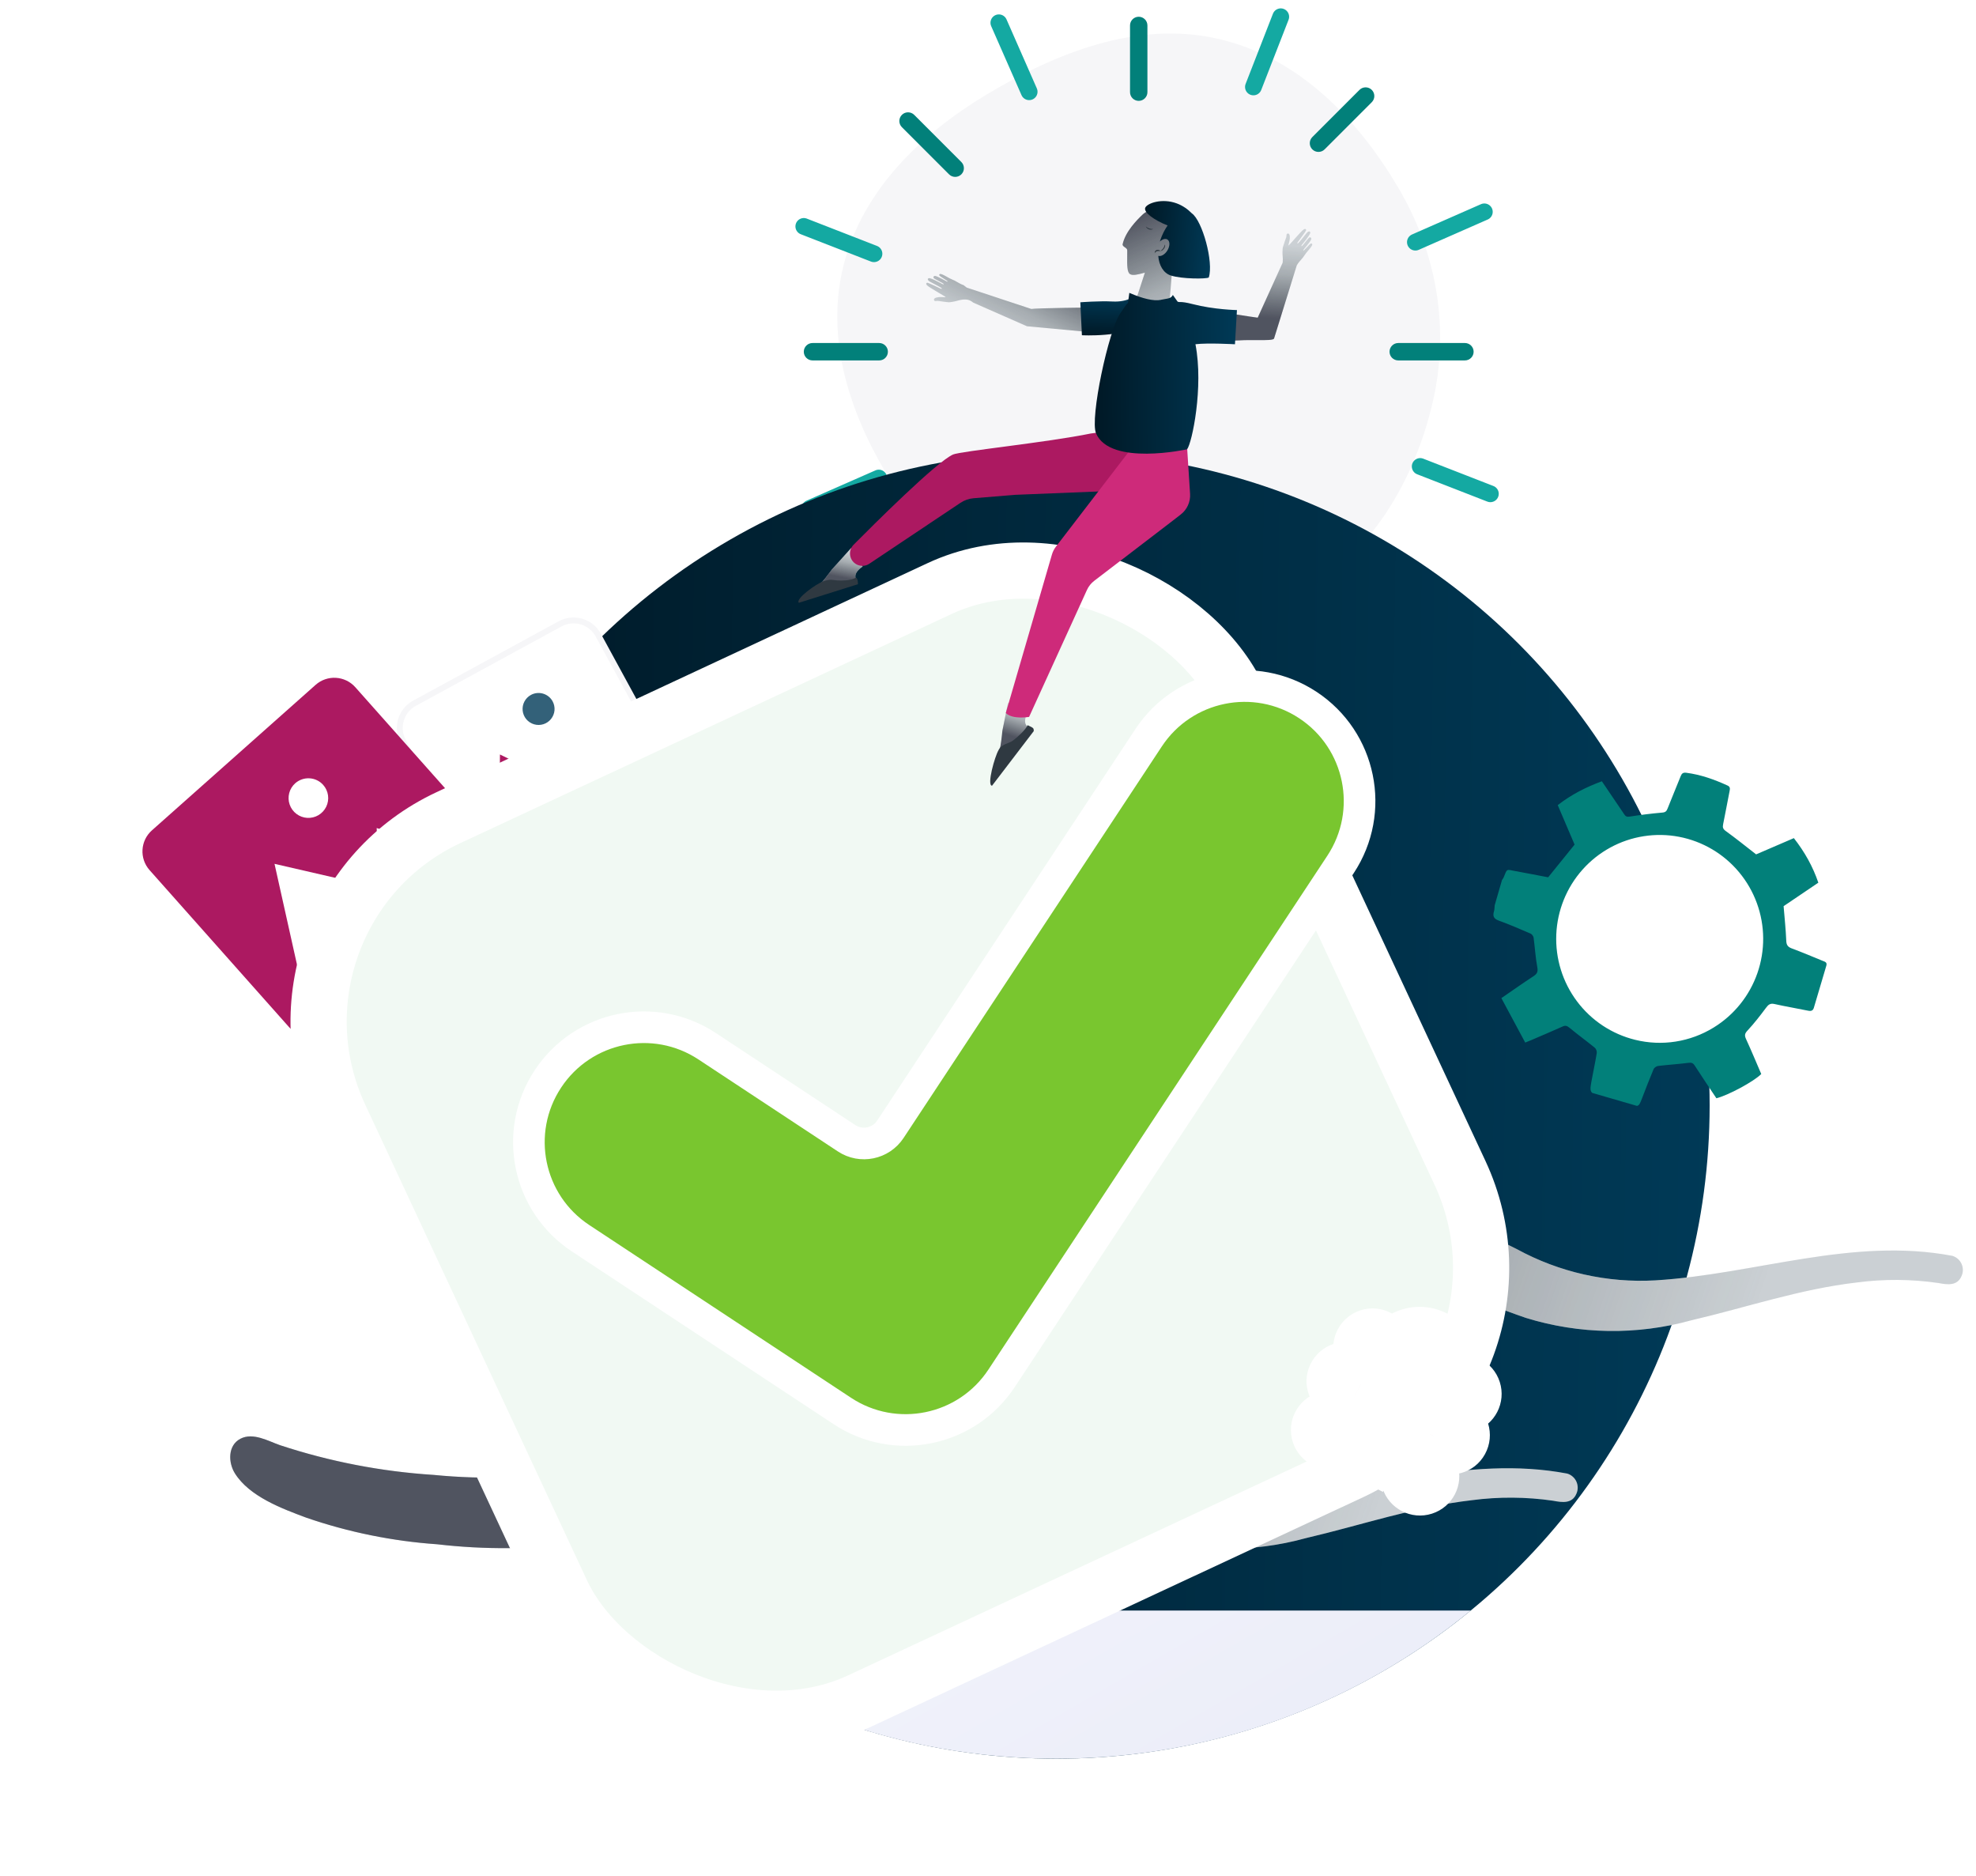 <svg width="118" height="112" viewBox="0 0 118 112" fill="none" xmlns="http://www.w3.org/2000/svg">
<path d="M72.701 2.308C77.543 3.402 81.085 7.115 83.496 11.197C85.825 15.141 86.582 19.659 85.545 24.06C84.471 28.619 82.005 32.914 77.792 35.408C73.473 37.964 68.069 38.704 63.187 37.295C58.507 35.944 55.267 32.235 52.895 28.222C50.61 24.355 49.273 19.969 50.416 15.681C51.564 11.375 54.924 8.04 58.914 5.646C63.069 3.153 67.904 1.225 72.701 2.308Z" fill="#F6F6F8"/>
<path fill-rule="evenodd" clip-rule="evenodd" d="M68.52 1.519C68.52 1.233 68.287 1 68 1C67.713 1 67.481 1.233 67.481 1.519V5.502C67.481 5.789 67.713 6.022 68 6.022C68.287 6.022 68.52 5.789 68.52 5.502V1.519ZM68.52 36.498C68.52 36.211 68.287 35.978 68 35.978C67.713 35.978 67.481 36.211 67.481 36.498V40.48C67.481 40.767 67.713 41 68 41C68.287 41 68.52 40.767 68.52 40.48V36.498ZM88 21C88 21.287 87.767 21.519 87.481 21.519H83.498C83.211 21.519 82.978 21.287 82.978 21C82.978 20.713 83.211 20.48 83.498 20.48H87.481C87.767 20.48 88 20.713 88 21ZM52.502 21.519C52.789 21.519 53.022 21.287 53.022 21C53.022 20.713 52.789 20.48 52.502 20.48H48.52C48.233 20.48 48 20.713 48 21C48 21.287 48.233 21.519 48.52 21.519H52.502ZM81.918 5.367C82.121 5.57 82.121 5.899 81.918 6.102L79.102 8.918C78.899 9.121 78.57 9.121 78.367 8.918C78.165 8.715 78.165 8.386 78.367 8.184L81.183 5.367C81.386 5.164 81.715 5.164 81.918 5.367ZM57.409 32.326C57.612 32.123 57.612 31.794 57.409 31.591C57.206 31.388 56.877 31.388 56.674 31.591L53.858 34.407C53.655 34.61 53.655 34.939 53.858 35.142C54.061 35.345 54.39 35.345 54.593 35.142L57.409 32.326ZM82.142 35.142C81.94 35.345 81.611 35.345 81.408 35.142L78.592 32.326C78.389 32.123 78.389 31.794 78.592 31.591C78.794 31.389 79.123 31.389 79.326 31.591L82.142 34.407C82.345 34.61 82.345 34.939 82.142 35.142ZM56.674 10.409C56.877 10.612 57.206 10.612 57.409 10.409C57.612 10.206 57.612 9.877 57.409 9.674L54.593 6.858C54.39 6.655 54.061 6.655 53.858 6.858C53.655 7.061 53.655 7.39 53.858 7.593L56.674 10.409Z" fill="#02807A"/>
<path d="M74.85 5.191L76.482 1M60.518 42L62.15 37.809M84.809 27.85L89 29.482M48 13.518L52.191 15.15M84.522 14.458L88.64 12.648M48.361 30.352L52.478 28.542M75.542 37.522L77.352 41.639M59.648 1.36L61.458 5.478" stroke="#14A9A2" stroke-linecap="round" stroke-linejoin="round"/>
<circle cx="63.093" cy="66.001" r="39.001" fill="url(#paint0_linear_1552_48276)"/>
<path d="M38.361 96.158C45.092 101.684 53.705 105.001 63.093 105.001C72.481 105.001 81.095 101.684 87.825 96.158H38.361Z" fill="#E9EBF8"/>
<path d="M38.361 96.158C45.092 101.684 53.705 105.001 63.093 105.001C72.481 105.001 81.095 101.684 87.825 96.158H38.361Z" fill="url(#paint1_linear_1552_48276)"/>
<g style="mix-blend-mode:soft-light">
<path fill-rule="evenodd" clip-rule="evenodd" d="M116.591 74.98C116.711 75.016 116.821 75.078 116.916 75.161C117.01 75.243 117.085 75.345 117.137 75.459C117.188 75.573 117.215 75.697 117.215 75.823C117.215 75.948 117.187 76.072 117.136 76.186C116.88 76.792 116.281 76.703 115.75 76.601C114.14 76.367 112.505 76.356 110.892 76.569C107.482 76.963 104.284 78.063 100.986 78.832C97.748 79.727 94.321 79.674 91.111 78.681C88.051 77.629 85.13 76.24 82.062 75.163C79.368 74.227 76.544 73.232 73.64 73.785C70.868 74.306 68.448 75.934 65.86 76.999C60.542 79.104 54.786 79.86 49.105 79.2C46.442 79.015 43.814 78.481 41.29 77.612C39.844 77.072 37.892 76.352 37.023 74.961C36.626 74.318 36.595 73.297 37.358 72.899C38.121 72.501 39.049 73.055 39.733 73.288C42.699 74.264 45.777 74.859 48.893 75.058C51.904 75.355 54.94 75.249 57.923 74.743C60.652 74.173 63.29 73.23 65.762 71.941C68.329 70.664 70.912 69.325 73.802 69.03C76.692 68.736 79.562 69.625 82.263 70.728C85.122 71.86 87.857 73.214 90.588 74.583C93.118 75.962 95.982 76.607 98.859 76.443C104.798 76.081 110.612 73.844 116.591 74.98Z" fill="#E6EBEE"/>
<path fill-rule="evenodd" clip-rule="evenodd" d="M116.591 74.98C116.711 75.016 116.821 75.078 116.916 75.161C117.01 75.243 117.085 75.345 117.137 75.459C117.188 75.573 117.215 75.697 117.215 75.823C117.215 75.948 117.187 76.072 117.136 76.186C116.88 76.792 116.281 76.703 115.75 76.601C114.14 76.367 112.505 76.356 110.892 76.569C107.482 76.963 104.284 78.063 100.986 78.832C97.748 79.727 94.321 79.674 91.111 78.681C88.051 77.629 85.13 76.24 82.062 75.163C79.368 74.227 76.544 73.232 73.64 73.785C70.868 74.306 68.448 75.934 65.86 76.999C60.542 79.104 54.786 79.86 49.105 79.2C46.442 79.015 43.814 78.481 41.29 77.612C39.844 77.072 37.892 76.352 37.023 74.961C36.626 74.318 36.595 73.297 37.358 72.899C38.121 72.501 39.049 73.055 39.733 73.288C42.699 74.264 45.777 74.859 48.893 75.058C51.904 75.355 54.94 75.249 57.923 74.743C60.652 74.173 63.29 73.23 65.762 71.941C68.329 70.664 70.912 69.325 73.802 69.03C76.692 68.736 79.562 69.625 82.263 70.728C85.122 71.86 87.857 73.214 90.588 74.583C93.118 75.962 95.982 76.607 98.859 76.443C104.798 76.081 110.612 73.844 116.591 74.98Z" fill="url(#paint2_linear_1552_48276)" fill-opacity="0.8" style="mix-blend-mode:color-burn"/>
<path fill-rule="evenodd" clip-rule="evenodd" d="M116.591 74.98C116.711 75.016 116.821 75.078 116.916 75.161C117.01 75.243 117.085 75.345 117.137 75.459C117.188 75.573 117.215 75.697 117.215 75.823C117.215 75.948 117.187 76.072 117.136 76.186C116.88 76.792 116.281 76.703 115.75 76.601C114.14 76.367 112.505 76.356 110.892 76.569C107.482 76.963 104.284 78.063 100.986 78.832C97.748 79.727 94.321 79.674 91.111 78.681C88.051 77.629 85.13 76.24 82.062 75.163C79.368 74.227 76.544 73.232 73.64 73.785C70.868 74.306 68.448 75.934 65.86 76.999C60.542 79.104 54.786 79.86 49.105 79.2C46.442 79.015 43.814 78.481 41.29 77.612C39.844 77.072 37.892 76.352 37.023 74.961C36.626 74.318 36.595 73.297 37.358 72.899C38.121 72.501 39.049 73.055 39.733 73.288C42.699 74.264 45.777 74.859 48.893 75.058C51.904 75.355 54.94 75.249 57.923 74.743C60.652 74.173 63.29 73.23 65.762 71.941C68.329 70.664 70.912 69.325 73.802 69.03C76.692 68.736 79.562 69.625 82.263 70.728C85.122 71.86 87.857 73.214 90.588 74.583C93.118 75.962 95.982 76.607 98.859 76.443C104.798 76.081 110.612 73.844 116.591 74.98Z" fill="#2F3941" fill-opacity="0.15" style="mix-blend-mode:multiply"/>
</g>
<g style="mix-blend-mode:soft-light">
<path fill-rule="evenodd" clip-rule="evenodd" d="M93.591 87.98C93.71 88.016 93.821 88.078 93.915 88.161C94.01 88.243 94.085 88.345 94.137 88.459C94.188 88.573 94.215 88.697 94.215 88.823C94.215 88.948 94.188 89.072 94.135 89.186C93.88 89.792 93.281 89.703 92.75 89.601C91.14 89.367 89.505 89.356 87.892 89.569C84.482 89.963 81.284 91.063 77.986 91.832C74.748 92.727 71.321 92.674 68.111 91.681C65.051 90.629 62.13 89.24 59.062 88.163C56.368 87.227 53.544 86.232 50.64 86.785C47.867 87.306 45.448 88.934 42.86 89.999C37.542 92.104 31.786 92.86 26.105 92.2C23.442 92.015 20.814 91.481 18.29 90.612C16.844 90.072 14.892 89.352 14.024 87.961C13.626 87.318 13.595 86.297 14.358 85.899C15.121 85.501 16.049 86.055 16.733 86.288C19.699 87.264 22.777 87.859 25.893 88.058C28.904 88.355 31.94 88.249 34.923 87.743C37.652 87.173 40.29 86.23 42.762 84.941C45.329 83.664 47.913 82.325 50.802 82.03C53.691 81.736 56.562 82.625 59.263 83.728C62.122 84.86 64.857 86.214 67.588 87.583C70.118 88.962 72.982 89.607 75.859 89.443C81.798 89.081 87.612 86.844 93.591 87.98Z" fill="#E6EBEE"/>
<path fill-rule="evenodd" clip-rule="evenodd" d="M93.591 87.98C93.71 88.016 93.821 88.078 93.915 88.161C94.01 88.243 94.085 88.345 94.137 88.459C94.188 88.573 94.215 88.697 94.215 88.823C94.215 88.948 94.188 89.072 94.135 89.186C93.88 89.792 93.281 89.703 92.75 89.601C91.14 89.367 89.505 89.356 87.892 89.569C84.482 89.963 81.284 91.063 77.986 91.832C74.748 92.727 71.321 92.674 68.111 91.681C65.051 90.629 62.13 89.24 59.062 88.163C56.368 87.227 53.544 86.232 50.64 86.785C47.867 87.306 45.448 88.934 42.86 89.999C37.542 92.104 31.786 92.86 26.105 92.2C23.442 92.015 20.814 91.481 18.29 90.612C16.844 90.072 14.892 89.352 14.024 87.961C13.626 87.318 13.595 86.297 14.358 85.899C15.121 85.501 16.049 86.055 16.733 86.288C19.699 87.264 22.777 87.859 25.893 88.058C28.904 88.355 31.94 88.249 34.923 87.743C37.652 87.173 40.29 86.23 42.762 84.941C45.329 83.664 47.913 82.325 50.802 82.03C53.691 81.736 56.562 82.625 59.263 83.728C62.122 84.86 64.857 86.214 67.588 87.583C70.118 88.962 72.982 89.607 75.859 89.443C81.798 89.081 87.612 86.844 93.591 87.98Z" fill="url(#paint3_linear_1552_48276)" fill-opacity="0.8" style="mix-blend-mode:color-burn"/>
<path fill-rule="evenodd" clip-rule="evenodd" d="M93.591 87.98C93.71 88.016 93.821 88.078 93.915 88.161C94.01 88.243 94.085 88.345 94.137 88.459C94.188 88.573 94.215 88.697 94.215 88.823C94.215 88.948 94.188 89.072 94.135 89.186C93.88 89.792 93.281 89.703 92.75 89.601C91.14 89.367 89.505 89.356 87.892 89.569C84.482 89.963 81.284 91.063 77.986 91.832C74.748 92.727 71.321 92.674 68.111 91.681C65.051 90.629 62.13 89.24 59.062 88.163C56.368 87.227 53.544 86.232 50.64 86.785C47.867 87.306 45.448 88.934 42.86 89.999C37.542 92.104 31.786 92.86 26.105 92.2C23.442 92.015 20.814 91.481 18.29 90.612C16.844 90.072 14.892 89.352 14.024 87.961C13.626 87.318 13.595 86.297 14.358 85.899C15.121 85.501 16.049 86.055 16.733 86.288C19.699 87.264 22.777 87.859 25.893 88.058C28.904 88.355 31.94 88.249 34.923 87.743C37.652 87.173 40.29 86.23 42.762 84.941C45.329 83.664 47.913 82.325 50.802 82.03C53.691 81.736 56.562 82.625 59.263 83.728C62.122 84.86 64.857 86.214 67.588 87.583C70.118 88.962 72.982 89.607 75.859 89.443C81.798 89.081 87.612 86.844 93.591 87.98Z" fill="#2F3941" fill-opacity="0.15" style="mix-blend-mode:multiply"/>
</g>
<g filter="url(#filter0_d_1552_48276)">
<circle cx="98.902" cy="51.81" r="6.903" fill="white"/>
<path d="M97.755 61.982C97.897 61.952 97.945 61.822 98.068 61.501C98.288 60.928 98.508 60.353 98.748 59.787C98.786 59.698 98.922 59.608 99.023 59.596C99.618 59.525 100.218 59.49 100.813 59.412C100.997 59.389 101.095 59.405 101.201 59.571C101.625 60.231 102.067 60.88 102.497 61.526C103.19 61.357 104.744 60.521 105.176 60.078C104.88 59.391 104.587 58.685 104.268 57.991C104.169 57.775 104.186 57.664 104.357 57.481C104.752 57.058 105.109 56.596 105.456 56.131C105.596 55.942 105.707 55.841 105.964 55.899C106.63 56.049 107.305 56.159 107.974 56.298C108.154 56.335 108.265 56.3 108.318 56.121C108.568 55.282 108.816 54.444 109.064 53.605C109.125 53.398 108.957 53.368 108.836 53.318C108.223 53.065 107.611 52.808 106.989 52.576C106.757 52.488 106.678 52.369 106.669 52.116C106.641 51.446 106.57 50.778 106.511 50.057L108.585 48.655C108.255 47.687 107.767 46.817 107.123 45.995L104.869 46.965C104.238 46.475 103.663 46.009 103.063 45.577C102.889 45.453 102.86 45.353 102.9 45.163C103.037 44.502 103.154 43.836 103.287 43.175C103.316 43.032 103.32 42.927 103.164 42.855C102.374 42.494 101.565 42.204 100.697 42.092C100.504 42.068 100.428 42.137 100.364 42.298C100.106 42.944 99.836 43.585 99.581 44.231C99.52 44.388 99.454 44.454 99.265 44.47C98.608 44.526 97.952 44.61 97.3 44.712C97.134 44.738 97.069 44.685 96.99 44.567C96.552 43.915 96.11 43.268 95.658 42.6C94.709 42.951 93.829 43.395 93.023 44.025L94.029 46.382L92.45 48.334C91.86 48.222 91.183 48.088 90.503 47.965C89.945 47.866 90.018 47.784 89.789 48.348C89.767 48.402 89.727 48.448 89.694 48.497L89.257 50.008C89.245 50.125 89.251 50.248 89.217 50.359C89.129 50.648 89.196 50.809 89.504 50.92C90.146 51.152 90.773 51.425 91.401 51.695C91.483 51.731 91.569 51.849 91.582 51.939C91.662 52.526 91.692 53.122 91.802 53.702C91.856 53.986 91.78 54.106 91.56 54.249C90.938 54.654 90.332 55.085 89.657 55.547L91.081 58.201C91.257 58.129 91.359 58.09 91.458 58.047C92.077 57.78 92.698 57.52 93.311 57.243C93.485 57.164 93.584 57.202 93.728 57.321C94.221 57.729 94.741 58.105 95.237 58.51C95.314 58.573 95.37 58.729 95.353 58.829C95.265 59.376 95.146 59.918 95.046 60.463C94.966 60.904 94.937 61.068 95.082 61.206L97.755 61.982ZM97.652 58.038C96.263 57.699 95.033 56.887 94.173 55.74C93.313 54.593 92.876 53.183 92.936 51.749C92.996 50.315 93.549 48.946 94.502 47.876C95.454 46.806 96.748 46.1 98.16 45.88C99.573 45.659 101.019 45.937 102.251 46.666C103.482 47.395 104.424 48.531 104.915 49.879C105.407 51.226 105.417 52.703 104.945 54.058C104.473 55.413 103.547 56.561 102.326 57.308C101.634 57.733 100.864 58.017 100.062 58.142C99.26 58.268 98.441 58.232 97.652 58.038Z" fill="#02807A"/>
</g>
<g filter="url(#filter1_d_1552_48276)">
<path d="M33.447 33.248L24.752 37.985C23.936 38.429 23.635 39.45 24.079 40.266L28.61 48.582C29.054 49.398 30.075 49.699 30.891 49.255L39.586 44.518C40.401 44.074 40.703 43.053 40.258 42.237L35.728 33.92C35.284 33.105 34.262 32.804 33.447 33.248Z" fill="white" stroke="#F6F6F8" stroke-width="0.351" stroke-miterlimit="10"/>
<path d="M29.793 48.601L29.855 41.046L34.509 43.319L35.04 40.477L39.633 43.241L29.793 48.601Z" fill="#AC1961"/>
<path d="M33 37.871C33.09 38.037 33.13 38.226 33.113 38.414C33.096 38.602 33.023 38.781 32.904 38.928C32.786 39.075 32.626 39.184 32.446 39.24C32.266 39.296 32.073 39.298 31.892 39.244C31.71 39.191 31.549 39.085 31.428 38.94C31.307 38.795 31.232 38.617 31.212 38.429C31.192 38.242 31.228 38.052 31.316 37.885C31.404 37.718 31.539 37.58 31.705 37.49C31.927 37.369 32.188 37.342 32.431 37.413C32.674 37.485 32.879 37.649 33 37.871Z" fill="#336179"/>
<path d="M18.845 36.891L9.072 45.576C8.377 46.193 8.315 47.256 8.932 47.95L17.262 57.325C17.879 58.019 18.942 58.082 19.636 57.465L29.41 48.78C30.104 48.163 30.167 47.1 29.55 46.406L21.219 37.031C20.602 36.337 19.539 36.274 18.845 36.891Z" fill="#AC1961"/>
<path d="M18.431 56.713L16.393 47.575L22.648 49.016L22.494 45.438L28.812 47.489L18.431 56.713Z" fill="white"/>
<path d="M19.3 42.863C19.456 43.038 19.556 43.255 19.588 43.487C19.62 43.719 19.583 43.955 19.481 44.166C19.378 44.376 19.216 44.552 19.014 44.67C18.812 44.789 18.58 44.844 18.346 44.831C18.113 44.817 17.888 44.734 17.702 44.593C17.515 44.452 17.374 44.258 17.298 44.037C17.221 43.816 17.212 43.577 17.271 43.35C17.33 43.124 17.455 42.92 17.63 42.765C17.865 42.557 18.172 42.451 18.485 42.469C18.799 42.487 19.092 42.629 19.3 42.863Z" fill="white"/>
</g>
<g filter="url(#filter2_d_1552_48276)">
<rect x="14.613" y="51.133" width="59.208" height="58.178" rx="13.428" transform="rotate(-25 14.613 51.133)" fill="#F1F9F3"/>
<rect x="14.613" y="51.133" width="59.208" height="58.178" rx="13.428" transform="rotate(-25 14.613 51.133)" stroke="white" stroke-width="3.357"/>
</g>
<g filter="url(#filter3_d_1552_48276)">
<path fill-rule="evenodd" clip-rule="evenodd" d="M78.104 38.32C81.269 40.408 82.142 44.667 80.054 47.832L59.812 78.515C57.724 81.68 53.465 82.553 50.3 80.465L34.669 70.152C31.504 68.064 30.631 63.806 32.719 60.641C34.807 57.475 39.066 56.602 42.231 58.691L50.555 64.182C51.425 64.756 52.596 64.516 53.171 63.646L68.592 40.27C70.68 37.105 74.939 36.232 78.104 38.32Z" fill="#79C62F"/>
<path fill-rule="evenodd" clip-rule="evenodd" d="M78.104 38.32C81.269 40.408 82.142 44.667 80.054 47.832L59.812 78.515C57.724 81.68 53.465 82.553 50.3 80.465L34.669 70.152C31.504 68.064 30.631 63.806 32.719 60.641C34.807 57.475 39.066 56.602 42.231 58.691L50.555 64.182C51.425 64.756 52.596 64.516 53.171 63.646L68.592 40.27C70.68 37.105 74.939 36.232 78.104 38.32Z" stroke="white" stroke-width="1.888" stroke-linejoin="round"/>
</g>
<mask id="path-18-outside-1_1552_48276" maskUnits="userSpaceOnUse" x="75.638" y="75.53" width="16.161" height="16.161" fill="black">
<rect fill="white" x="75.638" y="75.53" width="16.161" height="16.161"/>
<path d="M87.06 85.928C86.928 86.168 86.624 86.253 86.381 86.127L85.609 85.73L85.494 85.953C85.337 86.258 85.121 86.512 84.866 86.709L85.273 87.981C85.358 88.245 85.213 88.528 84.949 88.612C84.685 88.697 84.402 88.552 84.317 88.288L83.947 87.131C83.457 87.234 82.931 87.175 82.452 86.928L84.203 83.525C84.251 83.433 84.215 83.319 84.122 83.271L83.787 83.099C83.695 83.052 83.581 83.088 83.534 83.18L81.782 86.584C81.303 86.337 80.95 85.943 80.749 85.486L79.592 85.856C79.328 85.941 79.046 85.795 78.961 85.531C78.876 85.267 79.022 84.985 79.286 84.9L80.558 84.492C80.57 84.171 80.65 83.847 80.807 83.542L80.922 83.319L80.15 82.921C79.907 82.796 79.8 82.5 79.918 82.253C80.041 81.997 80.35 81.895 80.6 82.024L81.382 82.426L81.803 81.606L81.488 80.621C81.403 80.357 81.548 80.075 81.812 79.99C82.076 79.905 82.359 80.051 82.444 80.315L82.814 81.469L86.015 83.116L87.169 82.746C87.433 82.662 87.715 82.807 87.8 83.071C87.885 83.335 87.739 83.618 87.475 83.702L86.49 84.018L86.069 84.838L86.85 85.24C87.1 85.368 87.196 85.679 87.06 85.928ZM85.577 80.068C84.714 79.624 83.654 79.963 83.21 80.826L86.335 82.434C86.779 81.571 86.439 80.512 85.577 80.068Z"/>
</mask>
<path d="M87.06 85.928C86.928 86.168 86.624 86.253 86.381 86.127L85.609 85.73L85.494 85.953C85.337 86.258 85.121 86.512 84.866 86.709L85.273 87.981C85.358 88.245 85.213 88.528 84.949 88.612C84.685 88.697 84.402 88.552 84.317 88.288L83.947 87.131C83.457 87.234 82.931 87.175 82.452 86.928L84.203 83.525C84.251 83.433 84.215 83.319 84.122 83.271L83.787 83.099C83.695 83.052 83.581 83.088 83.534 83.18L81.782 86.584C81.303 86.337 80.95 85.943 80.749 85.486L79.592 85.856C79.328 85.941 79.046 85.795 78.961 85.531C78.876 85.267 79.022 84.985 79.286 84.9L80.558 84.492C80.57 84.171 80.65 83.847 80.807 83.542L80.922 83.319L80.15 82.921C79.907 82.796 79.8 82.5 79.918 82.253C80.041 81.997 80.35 81.895 80.6 82.024L81.382 82.426L81.803 81.606L81.488 80.621C81.403 80.357 81.548 80.075 81.812 79.99C82.076 79.905 82.359 80.051 82.444 80.315L82.814 81.469L86.015 83.116L87.169 82.746C87.433 82.662 87.715 82.807 87.8 83.071C87.885 83.335 87.739 83.618 87.475 83.702L86.49 84.018L86.069 84.838L86.85 85.24C87.1 85.368 87.196 85.679 87.06 85.928ZM85.577 80.068C84.714 79.624 83.654 79.963 83.21 80.826L86.335 82.434C86.779 81.571 86.439 80.512 85.577 80.068Z" fill="#AC1961"/>
<path d="M87.06 85.928L85.441 85.038L85.441 85.038L87.06 85.928ZM85.609 85.73L86.454 84.087L84.812 83.242L83.966 84.885L85.609 85.73ZM84.866 86.709L83.738 85.245L82.71 86.037L83.106 87.273L84.866 86.709ZM85.273 87.981L87.033 87.417L87.033 87.417L85.273 87.981ZM84.949 88.612L85.513 90.372L85.513 90.372L84.949 88.612ZM84.317 88.288L82.558 88.852L82.558 88.852L84.317 88.288ZM83.947 87.131L85.706 86.567L85.198 84.982L83.569 85.323L83.947 87.131ZM82.452 86.928L80.809 86.083L79.964 87.726L81.607 88.571L82.452 86.928ZM81.782 86.584L80.937 88.227L82.58 89.072L83.425 87.429L81.782 86.584ZM80.749 85.486L82.44 84.742L81.77 83.218L80.185 83.726L80.749 85.486ZM79.592 85.856L80.156 87.616L80.156 87.616L79.592 85.856ZM78.961 85.531L77.201 86.095L77.201 86.095L78.961 85.531ZM79.286 84.9L78.722 83.14L78.722 83.14L79.286 84.9ZM80.558 84.492L81.122 86.252L82.358 85.856L82.405 84.559L80.558 84.492ZM80.922 83.319L82.565 84.164L83.411 82.521L81.768 81.675L80.922 83.319ZM79.918 82.253L81.584 83.053L81.584 83.053L79.918 82.253ZM81.382 82.426L80.536 84.069L82.179 84.914L83.025 83.271L81.382 82.426ZM81.803 81.606L83.446 82.452L83.796 81.771L83.563 81.042L81.803 81.606ZM81.488 80.621L79.728 81.185L79.728 81.185L81.488 80.621ZM81.812 79.99L81.249 78.23L81.248 78.23L81.812 79.99ZM82.444 80.315L84.203 79.751L84.203 79.751L82.444 80.315ZM82.814 81.469L81.054 82.033L81.288 82.762L81.968 83.112L82.814 81.469ZM86.015 83.116L85.169 84.759L85.85 85.109L86.579 84.876L86.015 83.116ZM87.169 82.746L86.605 80.987L86.605 80.987L87.169 82.746ZM87.8 83.071L89.56 82.507L89.56 82.507L87.8 83.071ZM87.475 83.702L88.039 85.462L88.039 85.462L87.475 83.702ZM86.49 84.018L85.926 82.258L85.197 82.492L84.847 83.173L86.49 84.018ZM86.069 84.838L84.425 83.992L83.58 85.635L85.223 86.481L86.069 84.838ZM83.21 80.826L81.567 79.981L80.722 81.624L82.365 82.469L83.21 80.826ZM86.335 82.434L85.49 84.077L87.132 84.922L87.978 83.279L86.335 82.434ZM85.441 85.038C85.815 84.356 86.625 84.175 87.226 84.484L85.535 87.77C86.623 88.33 88.041 87.979 88.679 86.818L85.441 85.038ZM87.226 84.484L86.454 84.087L84.764 87.373L85.535 87.77L87.226 84.484ZM83.966 84.885L83.851 85.108L87.137 86.799L87.252 86.576L83.966 84.885ZM83.851 85.108C83.822 85.166 83.783 85.21 83.738 85.245L85.993 88.172C86.458 87.814 86.853 87.351 87.137 86.799L83.851 85.108ZM83.106 87.273L83.514 88.545L87.033 87.417L86.625 86.145L83.106 87.273ZM83.514 88.545C83.287 87.837 83.677 87.08 84.385 86.853L85.513 90.372C86.748 89.976 87.429 88.653 87.033 87.417L83.514 88.545ZM84.385 86.853C85.093 86.626 85.85 87.016 86.077 87.724L82.558 88.852C82.954 90.087 84.277 90.768 85.513 90.372L84.385 86.853ZM86.077 87.724L85.706 86.567L82.187 87.695L82.558 88.852L86.077 87.724ZM83.569 85.323C83.478 85.341 83.386 85.331 83.297 85.285L81.607 88.571C82.476 89.019 83.436 89.126 84.325 88.94L83.569 85.323ZM84.095 87.774L85.846 84.37L82.561 82.68L80.809 86.083L84.095 87.774ZM85.846 84.37C86.361 83.371 85.967 82.143 84.968 81.628L83.277 84.914C82.462 84.495 82.141 83.494 82.561 82.68L85.846 84.37ZM84.968 81.628L84.633 81.456L82.942 84.742L83.277 84.914L84.968 81.628ZM84.633 81.456C83.633 80.942 82.405 81.335 81.891 82.335L85.177 84.026C84.757 84.841 83.757 85.161 82.942 84.742L84.633 81.456ZM81.891 82.335L80.139 85.739L83.425 87.429L85.177 84.026L81.891 82.335ZM82.628 84.941C82.539 84.895 82.477 84.826 82.44 84.742L79.057 86.229C79.422 87.06 80.067 87.779 80.937 88.227L82.628 84.941ZM80.185 83.726L79.028 84.097L80.156 87.616L81.313 87.245L80.185 83.726ZM79.028 84.097C79.736 83.87 80.494 84.26 80.721 84.967L77.201 86.095C77.597 87.331 78.92 88.012 80.156 87.616L79.028 84.097ZM80.721 84.967C80.947 85.675 80.558 86.433 79.85 86.659L78.722 83.14C77.486 83.537 76.805 84.859 77.201 86.095L80.721 84.967ZM79.85 86.659L81.122 86.252L79.994 82.733L78.722 83.14L79.85 86.659ZM82.405 84.559C82.407 84.502 82.421 84.445 82.45 84.387L79.165 82.696C78.88 83.248 78.733 83.839 78.712 84.425L82.405 84.559ZM82.45 84.387L82.565 84.164L79.279 82.473L79.165 82.696L82.45 84.387ZM81.768 81.675L80.996 81.278L79.305 84.564L80.077 84.961L81.768 81.675ZM80.996 81.278C81.597 81.588 81.92 82.352 81.584 83.053L78.253 81.453C77.679 82.647 78.217 84.004 79.305 84.564L80.996 81.278ZM81.584 83.053C81.255 83.738 80.427 84.012 79.755 83.667L81.446 80.381C80.273 79.777 78.827 80.257 78.253 81.453L81.584 83.053ZM79.755 83.667L80.536 84.069L82.227 80.783L81.446 80.381L79.755 83.667ZM83.025 83.271L83.446 82.452L80.16 80.761L79.739 81.58L83.025 83.271ZM83.563 81.042L83.247 80.057L79.728 81.185L80.044 82.17L83.563 81.042ZM83.247 80.057C83.474 80.765 83.084 81.523 82.376 81.749L81.248 78.23C80.013 78.626 79.332 79.949 79.728 81.185L83.247 80.057ZM82.376 81.749C81.669 81.976 80.911 81.587 80.684 80.879L84.203 79.751C83.807 78.515 82.484 77.834 81.249 78.23L82.376 81.749ZM80.684 80.879L81.054 82.033L84.573 80.905L84.203 79.751L80.684 80.879ZM81.968 83.112L85.169 84.759L86.86 81.473L83.659 79.826L81.968 83.112ZM86.579 84.876L87.733 84.506L86.605 80.987L85.451 81.357L86.579 84.876ZM87.733 84.506C87.025 84.733 86.267 84.343 86.04 83.635L89.56 82.507C89.163 81.271 87.841 80.591 86.605 80.987L87.733 84.506ZM86.04 83.635C85.814 82.927 86.204 82.17 86.911 81.943L88.039 85.462C89.275 85.066 89.956 83.743 89.56 82.507L86.04 83.635ZM86.911 81.943L85.926 82.258L87.054 85.778L88.039 85.462L86.911 81.943ZM84.847 83.173L84.425 83.992L87.711 85.683L88.133 84.864L84.847 83.173ZM85.223 86.481L86.004 86.882L87.695 83.597L86.914 83.195L85.223 86.481ZM86.004 86.882C85.332 86.537 85.075 85.703 85.441 85.038L88.679 86.818C89.318 85.655 88.868 84.2 87.695 83.597L86.004 86.882ZM86.422 78.425C84.652 77.514 82.478 78.211 81.567 79.981L84.853 81.672C84.83 81.716 84.776 81.734 84.731 81.711L86.422 78.425ZM82.365 82.469L85.49 84.077L87.18 80.791L84.056 79.183L82.365 82.469ZM87.978 83.279C88.889 81.509 88.192 79.336 86.422 78.425L84.731 81.711C84.687 81.688 84.669 81.633 84.692 81.589L87.978 83.279Z" fill="white" mask="url(#path-18-outside-1_1552_48276)"/>
<path d="M50.822 32.725C50.822 32.725 49.68 34 49.679 34.002C49.597 34.123 48.977 34.947 49.067 34.752C48.86 35.199 51.498 35.081 51.138 34.673C51.105 34.637 51.044 34.434 51.101 34.276C51.188 34.031 51.515 33.826 51.515 33.826L50.822 32.725Z" fill="#E6EBEE"/>
<path d="M50.822 32.725C50.822 32.725 49.68 34 49.679 34.002C49.597 34.123 48.977 34.947 49.067 34.752C48.86 35.199 51.498 35.081 51.138 34.673C51.105 34.637 51.044 34.434 51.101 34.276C51.188 34.031 51.515 33.826 51.515 33.826L50.822 32.725Z" fill="url(#paint4_linear_1552_48276)" fill-opacity="0.8" style="mix-blend-mode:color-burn"/>
<path d="M50.822 32.725C50.822 32.725 49.68 34 49.679 34.002C49.597 34.123 48.977 34.947 49.067 34.752C48.86 35.199 51.498 35.081 51.138 34.673C51.105 34.637 51.044 34.434 51.101 34.276C51.188 34.031 51.515 33.826 51.515 33.826L50.822 32.725Z" fill="#2F3941" fill-opacity="0.15" style="mix-blend-mode:multiply"/>
<path d="M49.986 34.653C50.28 34.675 50.772 34.663 51.046 34.524C51.105 34.462 51.225 34.447 51.235 34.88L47.706 35.989C47.472 35.765 48.749 34.845 49.177 34.702C49.604 34.559 49.693 34.63 49.986 34.653Z" fill="#2F3941"/>
<path d="M68.364 27.493C68.439 26.432 67.523 25.569 66.468 25.707C65.762 25.8 65.141 25.881 65.131 25.883C62.544 26.413 57.387 26.936 56.921 27.133C55.954 27.542 52.103 31.385 50.969 32.529C50.774 32.726 50.709 33.014 50.796 33.278C50.95 33.741 51.503 33.931 51.91 33.66L57.35 30.024C57.588 29.865 57.862 29.769 58.148 29.746L60.632 29.543L66.738 29.296C67.594 29.261 68.287 28.589 68.347 27.735L68.364 27.493Z" fill="#AC1961"/>
<path d="M60.196 41.954C60.196 41.954 59.858 43.633 59.858 43.635C59.849 43.781 59.733 44.805 59.712 44.592C59.76 45.082 61.973 43.642 61.456 43.473C61.409 43.458 61.253 43.315 61.222 43.149C61.174 42.894 61.351 42.551 61.351 42.551L60.196 41.954Z" fill="#E6EBEE"/>
<path d="M60.196 41.954C60.196 41.954 59.858 43.633 59.858 43.635C59.849 43.781 59.733 44.805 59.712 44.592C59.76 45.082 61.973 43.642 61.456 43.473C61.409 43.458 61.253 43.315 61.222 43.149C61.174 42.894 61.351 42.551 61.351 42.551L60.196 41.954Z" fill="url(#paint5_linear_1552_48276)" fill-opacity="0.8" style="mix-blend-mode:color-burn"/>
<path d="M60.196 41.954C60.196 41.954 59.858 43.633 59.858 43.635C59.849 43.781 59.733 44.805 59.712 44.592C59.76 45.082 61.973 43.642 61.456 43.473C61.409 43.458 61.253 43.315 61.222 43.149C61.174 42.894 61.351 42.551 61.351 42.551L60.196 41.954Z" fill="#2F3941" fill-opacity="0.15" style="mix-blend-mode:multiply"/>
<path d="M60.485 44.219C60.722 44.045 61.248 43.58 61.364 43.296C61.73 43.467 61.73 43.467 61.734 43.648L59.241 46.911C58.917 46.895 59.402 45.169 59.632 44.781C59.804 44.416 60.248 44.394 60.485 44.219Z" fill="#2F3941"/>
<path d="M71.067 29.483C71.097 29.962 70.889 30.424 70.51 30.717L69.912 31.18L65.345 34.676C65.156 34.82 65.007 35.008 64.909 35.223L61.454 42.802C61.454 42.802 60.485 42.979 60.062 42.572L62.817 33.111C62.867 32.939 62.948 32.778 63.058 32.636L68.162 25.989L70.885 26.645L71.067 29.483Z" fill="#CE2A7A"/>
<path fill-rule="evenodd" clip-rule="evenodd" d="M68.369 16.279C68.353 16.283 68.337 16.287 68.321 16.292C67.925 16.396 67.643 16.47 67.477 16.363C67.302 16.249 67.307 15.813 67.313 15.34C67.315 15.208 67.317 15.073 67.315 14.941C67.314 14.864 67.242 14.814 67.172 14.765C67.097 14.712 67.023 14.66 67.041 14.576C67.209 13.832 67.864 13.16 68.243 12.801C69.013 12.073 71.58 12.5 71.117 14.297C70.956 14.921 70.519 15.38 69.994 15.697L69.969 15.838C69.996 15.84 70.011 15.841 70.011 15.841C70.011 15.841 69.835 18.684 69.662 18.921C69.482 19.167 68.433 18.653 67.955 18.401C67.889 18.366 67.838 18.307 67.81 18.236C67.782 18.165 67.78 18.085 67.804 18.011C67.949 17.563 68.241 16.663 68.369 16.279Z" fill="#E6EBEE"/>
<path fill-rule="evenodd" clip-rule="evenodd" d="M68.369 16.279C68.353 16.283 68.337 16.287 68.321 16.292C67.925 16.396 67.643 16.47 67.477 16.363C67.302 16.249 67.307 15.813 67.313 15.34C67.315 15.208 67.317 15.073 67.315 14.941C67.314 14.864 67.242 14.814 67.172 14.765C67.097 14.712 67.023 14.66 67.041 14.576C67.209 13.832 67.864 13.16 68.243 12.801C69.013 12.073 71.58 12.5 71.117 14.297C70.956 14.921 70.519 15.38 69.994 15.697L69.969 15.838C69.996 15.84 70.011 15.841 70.011 15.841C70.011 15.841 69.835 18.684 69.662 18.921C69.482 19.167 68.433 18.653 67.955 18.401C67.889 18.366 67.838 18.307 67.81 18.236C67.782 18.165 67.78 18.085 67.804 18.011C67.949 17.563 68.241 16.663 68.369 16.279Z" fill="url(#paint6_linear_1552_48276)" fill-opacity="0.8" style="mix-blend-mode:color-burn"/>
<path fill-rule="evenodd" clip-rule="evenodd" d="M68.369 16.279C68.353 16.283 68.337 16.287 68.321 16.292C67.925 16.396 67.643 16.47 67.477 16.363C67.302 16.249 67.307 15.813 67.313 15.34C67.315 15.208 67.317 15.073 67.315 14.941C67.314 14.864 67.242 14.814 67.172 14.765C67.097 14.712 67.023 14.66 67.041 14.576C67.209 13.832 67.864 13.16 68.243 12.801C69.013 12.073 71.58 12.5 71.117 14.297C70.956 14.921 70.519 15.38 69.994 15.697L69.969 15.838C69.996 15.84 70.011 15.841 70.011 15.841C70.011 15.841 69.835 18.684 69.662 18.921C69.482 19.167 68.433 18.653 67.955 18.401C67.889 18.366 67.838 18.307 67.81 18.236C67.782 18.165 67.78 18.085 67.804 18.011C67.949 17.563 68.241 16.663 68.369 16.279Z" fill="#2F3941" fill-opacity="0.15" style="mix-blend-mode:multiply"/>
<path d="M68.865 13.675C68.704 13.682 68.546 13.627 68.424 13.521C68.488 13.685 68.713 13.763 68.865 13.675Z" fill="#2F3941"/>
<path d="M69.303 14.992C69.186 14.852 68.936 14.91 68.955 15.111C68.989 15.056 69.041 15.013 69.103 14.991C69.17 14.98 69.238 14.98 69.305 14.991L69.303 14.992Z" fill="#2F3941"/>
<path d="M69.302 14.989C69.449 14.984 69.643 14.722 69.559 14.596C69.549 14.666 69.518 14.742 69.473 14.812C69.42 14.879 69.362 14.94 69.301 14.991L69.302 14.989Z" fill="#2F3941"/>
<path d="M68.388 12.409C68.292 12.668 68.885 13.13 69.726 13.461C69.546 13.721 69.395 14.021 69.294 14.325C69.283 14.356 69.273 14.388 69.264 14.42C69.415 14.278 69.592 14.223 69.713 14.299C69.874 14.399 69.873 14.695 69.709 14.959C69.561 15.197 69.33 15.328 69.168 15.276C69.21 15.842 69.475 16.3 69.906 16.444C70.561 16.663 72.061 16.662 72.184 16.566C72.485 15.663 71.801 13.173 71.17 12.735C70.941 12.501 70.636 12.279 70.275 12.145C69.382 11.812 68.488 12.14 68.388 12.409Z" fill="url(#paint7_linear_1552_48276)"/>
<path d="M57.656 17.881C57.927 17.882 58.112 18.064 58.112 18.064L61.328 19.479L64.777 19.8L65.451 18.354C65.451 18.354 61.763 18.395 61.586 18.447L57.729 17.171L57.541 17.025C57.401 16.981 57.277 16.908 57.158 16.839C57.058 16.78 56.962 16.724 56.864 16.69C56.775 16.658 56.659 16.593 56.545 16.528C56.361 16.425 56.18 16.324 56.121 16.366C56.114 16.369 56.108 16.374 56.103 16.379C56.097 16.385 56.093 16.391 56.091 16.398C56.088 16.406 56.087 16.413 56.087 16.421C56.088 16.429 56.09 16.436 56.093 16.443C56.109 16.48 56.271 16.582 56.406 16.666C56.504 16.728 56.588 16.781 56.591 16.794C56.6 16.824 56.547 16.811 56.547 16.811C56.547 16.811 55.945 16.468 55.831 16.475C55.735 16.481 55.725 16.564 55.764 16.612C55.782 16.633 55.901 16.695 56.027 16.762C56.188 16.846 56.362 16.937 56.358 16.96C56.353 17.002 56.267 16.956 56.267 16.956C56.267 16.956 55.59 16.578 55.468 16.61C55.368 16.637 55.396 16.723 55.485 16.788C55.52 16.813 55.639 16.876 55.774 16.946C55.986 17.057 56.234 17.187 56.243 17.22C56.257 17.274 56.165 17.23 56.165 17.23C56.165 17.23 55.444 16.885 55.385 16.882C55.318 16.878 55.276 16.941 55.355 17.029C55.418 17.099 55.749 17.297 55.905 17.389C55.944 17.412 55.972 17.429 55.981 17.435C55.994 17.443 56.033 17.466 56.084 17.496C56.227 17.58 56.463 17.718 56.467 17.738C56.47 17.75 56.416 17.747 56.34 17.742C56.242 17.736 56.106 17.729 56.004 17.748C55.94 17.76 55.837 17.78 55.792 17.838C55.782 17.851 55.775 17.868 55.774 17.885C55.773 17.902 55.777 17.919 55.786 17.934C55.795 17.948 55.808 17.96 55.823 17.967C55.839 17.975 55.856 17.977 55.873 17.974C55.924 17.963 55.977 17.96 56.029 17.965C56.066 17.975 56.134 17.984 56.206 17.993C56.236 17.997 56.267 18.001 56.296 18.005C56.395 18.019 56.559 18.04 56.639 18.047C56.708 18.054 56.992 18.006 57.128 17.965C57.252 17.926 57.38 17.899 57.509 17.885C57.553 17.883 57.603 17.882 57.656 17.881Z" fill="#E6EBEE"/>
<path d="M57.656 17.881C57.927 17.882 58.112 18.064 58.112 18.064L61.328 19.479L64.777 19.8L65.451 18.354C65.451 18.354 61.763 18.395 61.586 18.447L57.729 17.171L57.541 17.025C57.401 16.981 57.277 16.908 57.158 16.839C57.058 16.78 56.962 16.724 56.864 16.69C56.775 16.658 56.659 16.593 56.545 16.528C56.361 16.425 56.18 16.324 56.121 16.366C56.114 16.369 56.108 16.374 56.103 16.379C56.097 16.385 56.093 16.391 56.091 16.398C56.088 16.406 56.087 16.413 56.087 16.421C56.088 16.429 56.09 16.436 56.093 16.443C56.109 16.48 56.271 16.582 56.406 16.666C56.504 16.728 56.588 16.781 56.591 16.794C56.6 16.824 56.547 16.811 56.547 16.811C56.547 16.811 55.945 16.468 55.831 16.475C55.735 16.481 55.725 16.564 55.764 16.612C55.782 16.633 55.901 16.695 56.027 16.762C56.188 16.846 56.362 16.937 56.358 16.96C56.353 17.002 56.267 16.956 56.267 16.956C56.267 16.956 55.59 16.578 55.468 16.61C55.368 16.637 55.396 16.723 55.485 16.788C55.52 16.813 55.639 16.876 55.774 16.946C55.986 17.057 56.234 17.187 56.243 17.22C56.257 17.274 56.165 17.23 56.165 17.23C56.165 17.23 55.444 16.885 55.385 16.882C55.318 16.878 55.276 16.941 55.355 17.029C55.418 17.099 55.749 17.297 55.905 17.389C55.944 17.412 55.972 17.429 55.981 17.435C55.994 17.443 56.033 17.466 56.084 17.496C56.227 17.58 56.463 17.718 56.467 17.738C56.47 17.75 56.416 17.747 56.34 17.742C56.242 17.736 56.106 17.729 56.004 17.748C55.94 17.76 55.837 17.78 55.792 17.838C55.782 17.851 55.775 17.868 55.774 17.885C55.773 17.902 55.777 17.919 55.786 17.934C55.795 17.948 55.808 17.96 55.823 17.967C55.839 17.975 55.856 17.977 55.873 17.974C55.924 17.963 55.977 17.96 56.029 17.965C56.066 17.975 56.134 17.984 56.206 17.993C56.236 17.997 56.267 18.001 56.296 18.005C56.395 18.019 56.559 18.04 56.639 18.047C56.708 18.054 56.992 18.006 57.128 17.965C57.252 17.926 57.38 17.899 57.509 17.885C57.553 17.883 57.603 17.882 57.656 17.881Z" fill="url(#paint8_linear_1552_48276)" fill-opacity="0.8" style="mix-blend-mode:color-burn"/>
<path d="M57.656 17.881C57.927 17.882 58.112 18.064 58.112 18.064L61.328 19.479L64.777 19.8L65.451 18.354C65.451 18.354 61.763 18.395 61.586 18.447L57.729 17.171L57.541 17.025C57.401 16.981 57.277 16.908 57.158 16.839C57.058 16.78 56.962 16.724 56.864 16.69C56.775 16.658 56.659 16.593 56.545 16.528C56.361 16.425 56.18 16.324 56.121 16.366C56.114 16.369 56.108 16.374 56.103 16.379C56.097 16.385 56.093 16.391 56.091 16.398C56.088 16.406 56.087 16.413 56.087 16.421C56.088 16.429 56.09 16.436 56.093 16.443C56.109 16.48 56.271 16.582 56.406 16.666C56.504 16.728 56.588 16.781 56.591 16.794C56.6 16.824 56.547 16.811 56.547 16.811C56.547 16.811 55.945 16.468 55.831 16.475C55.735 16.481 55.725 16.564 55.764 16.612C55.782 16.633 55.901 16.695 56.027 16.762C56.188 16.846 56.362 16.937 56.358 16.96C56.353 17.002 56.267 16.956 56.267 16.956C56.267 16.956 55.59 16.578 55.468 16.61C55.368 16.637 55.396 16.723 55.485 16.788C55.52 16.813 55.639 16.876 55.774 16.946C55.986 17.057 56.234 17.187 56.243 17.22C56.257 17.274 56.165 17.23 56.165 17.23C56.165 17.23 55.444 16.885 55.385 16.882C55.318 16.878 55.276 16.941 55.355 17.029C55.418 17.099 55.749 17.297 55.905 17.389C55.944 17.412 55.972 17.429 55.981 17.435C55.994 17.443 56.033 17.466 56.084 17.496C56.227 17.58 56.463 17.718 56.467 17.738C56.47 17.75 56.416 17.747 56.34 17.742C56.242 17.736 56.106 17.729 56.004 17.748C55.94 17.76 55.837 17.78 55.792 17.838C55.782 17.851 55.775 17.868 55.774 17.885C55.773 17.902 55.777 17.919 55.786 17.934C55.795 17.948 55.808 17.96 55.823 17.967C55.839 17.975 55.856 17.977 55.873 17.974C55.924 17.963 55.977 17.96 56.029 17.965C56.066 17.975 56.134 17.984 56.206 17.993C56.236 17.997 56.267 18.001 56.296 18.005C56.395 18.019 56.559 18.04 56.639 18.047C56.708 18.054 56.992 18.006 57.128 17.965C57.252 17.926 57.38 17.899 57.509 17.885C57.553 17.883 57.603 17.882 57.656 17.881Z" fill="#2F3941" fill-opacity="0.15" style="mix-blend-mode:multiply"/>
<path d="M77.438 15.845C77.508 15.717 77.603 15.609 77.694 15.506L77.694 15.506C77.771 15.419 77.844 15.335 77.897 15.246C77.945 15.165 78.032 15.063 78.117 14.963C78.254 14.803 78.388 14.645 78.358 14.579C78.356 14.572 78.353 14.565 78.348 14.558C78.344 14.552 78.338 14.547 78.332 14.543C78.325 14.539 78.318 14.537 78.31 14.536C78.303 14.534 78.295 14.535 78.287 14.537C78.248 14.545 78.117 14.684 78.008 14.8L78.008 14.8C77.929 14.885 77.861 14.957 77.847 14.958C77.816 14.96 77.839 14.911 77.839 14.911C77.839 14.911 78.291 14.387 78.306 14.274C78.319 14.178 78.24 14.152 78.185 14.182C78.161 14.194 78.077 14.299 77.987 14.411L77.987 14.411C77.874 14.552 77.751 14.705 77.729 14.698C77.689 14.684 77.751 14.609 77.751 14.609C77.751 14.609 78.252 14.017 78.244 13.891C78.236 13.788 78.147 13.799 78.066 13.874C78.035 13.903 77.95 14.008 77.855 14.127C77.706 14.313 77.53 14.532 77.496 14.534C77.441 14.537 77.501 14.456 77.501 14.456C77.501 14.456 77.979 13.815 77.993 13.758C78.01 13.692 77.956 13.639 77.854 13.699C77.773 13.748 77.516 14.035 77.395 14.17L77.395 14.17C77.365 14.204 77.343 14.228 77.335 14.236C77.325 14.247 77.295 14.281 77.256 14.325L77.256 14.326L77.256 14.326C77.146 14.45 76.965 14.655 76.945 14.655C76.933 14.655 76.946 14.603 76.965 14.53L76.965 14.53C76.989 14.434 77.023 14.302 77.024 14.198C77.024 14.133 77.024 14.028 76.977 13.973C76.965 13.96 76.951 13.951 76.934 13.946C76.917 13.942 76.9 13.943 76.884 13.949C76.868 13.954 76.853 13.965 76.843 13.979C76.833 13.992 76.828 14.009 76.827 14.026C76.828 14.079 76.821 14.131 76.806 14.181C76.789 14.215 76.768 14.28 76.745 14.349L76.745 14.349C76.735 14.378 76.725 14.407 76.716 14.435C76.683 14.53 76.631 14.687 76.608 14.764C76.588 14.831 76.58 15.118 76.594 15.26C76.609 15.389 76.611 15.52 76.6 15.649L76.594 15.69L75.106 18.968C75.106 18.968 72.071 18.545 71.876 18.384C71.682 18.222 70.142 19.159 70.162 19.433C70.223 20.291 73.11 20.382 73.988 20.323C74.32 20.301 74.697 20.304 75.037 20.306L75.037 20.306L75.037 20.306C75.596 20.31 76.061 20.313 76.084 20.205L77.438 15.845Z" fill="#E6EBEE"/>
<path d="M77.438 15.845C77.508 15.717 77.603 15.609 77.694 15.506L77.694 15.506C77.771 15.419 77.844 15.335 77.897 15.246C77.945 15.165 78.032 15.063 78.117 14.963C78.254 14.803 78.388 14.645 78.358 14.579C78.356 14.572 78.353 14.565 78.348 14.558C78.344 14.552 78.338 14.547 78.332 14.543C78.325 14.539 78.318 14.537 78.31 14.536C78.303 14.534 78.295 14.535 78.287 14.537C78.248 14.545 78.117 14.684 78.008 14.8L78.008 14.8C77.929 14.885 77.861 14.957 77.847 14.958C77.816 14.96 77.839 14.911 77.839 14.911C77.839 14.911 78.291 14.387 78.306 14.274C78.319 14.178 78.24 14.152 78.185 14.182C78.161 14.194 78.077 14.299 77.987 14.411L77.987 14.411C77.874 14.552 77.751 14.705 77.729 14.698C77.689 14.684 77.751 14.609 77.751 14.609C77.751 14.609 78.252 14.017 78.244 13.891C78.236 13.788 78.147 13.799 78.066 13.874C78.035 13.903 77.95 14.008 77.855 14.127C77.706 14.313 77.53 14.532 77.496 14.534C77.441 14.537 77.501 14.456 77.501 14.456C77.501 14.456 77.979 13.815 77.993 13.758C78.01 13.692 77.956 13.639 77.854 13.699C77.773 13.748 77.516 14.035 77.395 14.17L77.395 14.17C77.365 14.204 77.343 14.228 77.335 14.236C77.325 14.247 77.295 14.281 77.256 14.325L77.256 14.326L77.256 14.326C77.146 14.45 76.965 14.655 76.945 14.655C76.933 14.655 76.946 14.603 76.965 14.53L76.965 14.53C76.989 14.434 77.023 14.302 77.024 14.198C77.024 14.133 77.024 14.028 76.977 13.973C76.965 13.96 76.951 13.951 76.934 13.946C76.917 13.942 76.9 13.943 76.884 13.949C76.868 13.954 76.853 13.965 76.843 13.979C76.833 13.992 76.828 14.009 76.827 14.026C76.828 14.079 76.821 14.131 76.806 14.181C76.789 14.215 76.768 14.28 76.745 14.349L76.745 14.349C76.735 14.378 76.725 14.407 76.716 14.435C76.683 14.53 76.631 14.687 76.608 14.764C76.588 14.831 76.58 15.118 76.594 15.26C76.609 15.389 76.611 15.52 76.6 15.649L76.594 15.69L75.106 18.968C75.106 18.968 72.071 18.545 71.876 18.384C71.682 18.222 70.142 19.159 70.162 19.433C70.223 20.291 73.11 20.382 73.988 20.323C74.32 20.301 74.697 20.304 75.037 20.306L75.037 20.306L75.037 20.306C75.596 20.31 76.061 20.313 76.084 20.205L77.438 15.845Z" fill="url(#paint9_linear_1552_48276)" fill-opacity="0.8" style="mix-blend-mode:color-burn"/>
<path d="M77.438 15.845C77.508 15.717 77.603 15.609 77.694 15.506L77.694 15.506C77.771 15.419 77.844 15.335 77.897 15.246C77.945 15.165 78.032 15.063 78.117 14.963C78.254 14.803 78.388 14.645 78.358 14.579C78.356 14.572 78.353 14.565 78.348 14.558C78.344 14.552 78.338 14.547 78.332 14.543C78.325 14.539 78.318 14.537 78.31 14.536C78.303 14.534 78.295 14.535 78.287 14.537C78.248 14.545 78.117 14.684 78.008 14.8L78.008 14.8C77.929 14.885 77.861 14.957 77.847 14.958C77.816 14.96 77.839 14.911 77.839 14.911C77.839 14.911 78.291 14.387 78.306 14.274C78.319 14.178 78.24 14.152 78.185 14.182C78.161 14.194 78.077 14.299 77.987 14.411L77.987 14.411C77.874 14.552 77.751 14.705 77.729 14.698C77.689 14.684 77.751 14.609 77.751 14.609C77.751 14.609 78.252 14.017 78.244 13.891C78.236 13.788 78.147 13.799 78.066 13.874C78.035 13.903 77.95 14.008 77.855 14.127C77.706 14.313 77.53 14.532 77.496 14.534C77.441 14.537 77.501 14.456 77.501 14.456C77.501 14.456 77.979 13.815 77.993 13.758C78.01 13.692 77.956 13.639 77.854 13.699C77.773 13.748 77.516 14.035 77.395 14.17L77.395 14.17C77.365 14.204 77.343 14.228 77.335 14.236C77.325 14.247 77.295 14.281 77.256 14.325L77.256 14.326L77.256 14.326C77.146 14.45 76.965 14.655 76.945 14.655C76.933 14.655 76.946 14.603 76.965 14.53L76.965 14.53C76.989 14.434 77.023 14.302 77.024 14.198C77.024 14.133 77.024 14.028 76.977 13.973C76.965 13.96 76.951 13.951 76.934 13.946C76.917 13.942 76.9 13.943 76.884 13.949C76.868 13.954 76.853 13.965 76.843 13.979C76.833 13.992 76.828 14.009 76.827 14.026C76.828 14.079 76.821 14.131 76.806 14.181C76.789 14.215 76.768 14.28 76.745 14.349L76.745 14.349C76.735 14.378 76.725 14.407 76.716 14.435C76.683 14.53 76.631 14.687 76.608 14.764C76.588 14.831 76.58 15.118 76.594 15.26C76.609 15.389 76.611 15.52 76.6 15.649L76.594 15.69L75.106 18.968C75.106 18.968 72.071 18.545 71.876 18.384C71.682 18.222 70.142 19.159 70.162 19.433C70.223 20.291 73.11 20.382 73.988 20.323C74.32 20.301 74.697 20.304 75.037 20.306L75.037 20.306L75.037 20.306C75.596 20.31 76.061 20.313 76.084 20.205L77.438 15.845Z" fill="#2F3941" fill-opacity="0.15" style="mix-blend-mode:multiply"/>
<path d="M64.608 20.015L64.514 18.048C64.514 18.048 65.661 17.96 66.426 18.001C67.429 18.056 67.813 17.588 67.781 17.698C68.148 17.96 68.688 19.116 68.328 19.349C67.082 20.157 64.608 20.015 64.608 20.015Z" fill="url(#paint10_linear_1552_48276)"/>
<path d="M70.039 17.61L70.314 17.998C70.43 18.088 70.425 17.95 71.22 18.156C72.492 18.486 73.866 18.513 73.866 18.513L73.748 20.554C73.748 20.554 72.134 20.462 71.388 20.552C71.885 23.128 71.18 26.458 70.889 26.825C70.889 26.825 66.298 27.839 65.453 25.875C65.071 24.985 66.2 19.7 66.913 18.688C66.997 18.569 67.059 18.476 67.11 18.401C67.221 18.237 67.274 18.158 67.361 18.083L67.44 17.485C68.248 17.836 68.908 17.988 69.311 17.905C69.331 17.899 69.351 17.894 69.373 17.89C69.439 17.877 69.5 17.867 69.555 17.857C69.81 17.814 69.954 17.789 70.039 17.61Z" fill="url(#paint11_linear_1552_48276)"/>
<defs>
<filter id="filter0_d_1552_48276" x="81.092" y="38.043" width="36.074" height="36.073" filterUnits="userSpaceOnUse" color-interpolation-filters="sRGB">
<feFlood flood-opacity="0" result="BackgroundImageFix"/>
<feColorMatrix in="SourceAlpha" type="matrix" values="0 0 0 0 0 0 0 0 0 0 0 0 0 0 0 0 0 0 127 0" result="hardAlpha"/>
<feOffset dy="4.045"/>
<feGaussianBlur stdDeviation="4.045"/>
<feColorMatrix type="matrix" values="0 0 0 0 0.184 0 0 0 0 0.224 0 0 0 0 0.255 0 0 0 0.15 0"/>
<feBlend mode="normal" in2="BackgroundImageFix" result="effect1_dropShadow_1552_48276"/>
<feBlend mode="normal" in="SourceGraphic" in2="effect1_dropShadow_1552_48276" result="shape"/>
</filter>
<filter id="filter1_d_1552_48276" x="0.507" y="28.867" width="48.132" height="41.022" filterUnits="userSpaceOnUse" color-interpolation-filters="sRGB">
<feFlood flood-opacity="0" result="BackgroundImageFix"/>
<feColorMatrix in="SourceAlpha" type="matrix" values="0 0 0 0 0 0 0 0 0 0 0 0 0 0 0 0 0 0 127 0" result="hardAlpha"/>
<feOffset dy="4"/>
<feGaussianBlur stdDeviation="4"/>
<feColorMatrix type="matrix" values="0 0 0 0 0.184 0 0 0 0 0.224 0 0 0 0 0.255 0 0 0 0.15 0"/>
<feBlend mode="normal" in2="BackgroundImageFix" result="effect1_dropShadow_1552_48276"/>
<feBlend mode="normal" in="SourceGraphic" in2="effect1_dropShadow_1552_48276" result="shape"/>
</filter>
<filter id="filter2_d_1552_48276" x="10.634" y="25.488" width="86.207" height="85.708" filterUnits="userSpaceOnUse" color-interpolation-filters="sRGB">
<feFlood flood-opacity="0" result="BackgroundImageFix"/>
<feColorMatrix in="SourceAlpha" type="matrix" values="0 0 0 0 0 0 0 0 0 0 0 0 0 0 0 0 0 0 127 0" result="hardAlpha"/>
<feOffset dy="3.357"/>
<feGaussianBlur stdDeviation="3.357"/>
<feColorMatrix type="matrix" values="0 0 0 0 0.184 0 0 0 0 0.224 0 0 0 0 0.255 0 0 0 0.15 0"/>
<feBlend mode="normal" in2="BackgroundImageFix" result="effect1_dropShadow_1552_48276"/>
<feBlend mode="normal" in="SourceGraphic" in2="effect1_dropShadow_1552_48276" result="shape"/>
</filter>
<filter id="filter3_d_1552_48276" x="23.087" y="32.464" width="66.599" height="61.408" filterUnits="userSpaceOnUse" color-interpolation-filters="sRGB">
<feFlood flood-opacity="0" result="BackgroundImageFix"/>
<feColorMatrix in="SourceAlpha" type="matrix" values="0 0 0 0 0 0 0 0 0 0 0 0 0 0 0 0 0 0 127 0" result="hardAlpha"/>
<feOffset dy="3.776"/>
<feGaussianBlur stdDeviation="3.776"/>
<feColorMatrix type="matrix" values="0 0 0 0 0.184 0 0 0 0 0.224 0 0 0 0 0.255 0 0 0 0.15 0"/>
<feBlend mode="normal" in2="BackgroundImageFix" result="effect1_dropShadow_1552_48276"/>
<feBlend mode="normal" in="SourceGraphic" in2="effect1_dropShadow_1552_48276" result="shape"/>
</filter>
<linearGradient id="paint0_linear_1552_48276" x1="24.093" y1="27" x2="103.181" y2="28.119" gradientUnits="userSpaceOnUse">
<stop stop-color="#001825"/>
<stop offset="1" stop-color="#003A57"/>
</linearGradient>
<linearGradient id="paint1_linear_1552_48276" x1="82.066" y1="112.643" x2="49.628" y2="56.467" gradientUnits="userSpaceOnUse">
<stop stop-color="white" stop-opacity="0"/>
<stop offset="1" stop-color="white" stop-opacity="0.8"/>
</linearGradient>
<linearGradient id="paint2_linear_1552_48276" x1="48.158" y1="72.088" x2="100.999" y2="89.874" gradientUnits="userSpaceOnUse">
<stop offset="0.214" stop-color="#323444"/>
<stop offset="0.688" stop-color="#2F3941" stop-opacity="0.292"/>
<stop offset="1" stop-color="#2F3941" stop-opacity="0"/>
</linearGradient>
<linearGradient id="paint3_linear_1552_48276" x1="25.158" y1="85.088" x2="77.999" y2="102.874" gradientUnits="userSpaceOnUse">
<stop offset="0.214" stop-color="#323444"/>
<stop offset="0.688" stop-color="#2F3941" stop-opacity="0.292"/>
<stop offset="1" stop-color="#2F3941" stop-opacity="0"/>
</linearGradient>
<linearGradient id="paint4_linear_1552_48276" x1="49.274" y1="34.71" x2="49.664" y2="32.756" gradientUnits="userSpaceOnUse">
<stop offset="0.214" stop-color="#323444"/>
<stop offset="0.688" stop-color="#2F3941" stop-opacity="0.292"/>
<stop offset="1" stop-color="#2F3941" stop-opacity="0"/>
</linearGradient>
<linearGradient id="paint5_linear_1552_48276" x1="59.868" y1="44.281" x2="60.591" y2="42.11" gradientUnits="userSpaceOnUse">
<stop offset="0.214" stop-color="#323444"/>
<stop offset="0.688" stop-color="#2F3941" stop-opacity="0.292"/>
<stop offset="1" stop-color="#2F3941" stop-opacity="0"/>
</linearGradient>
<linearGradient id="paint6_linear_1552_48276" x1="67.023" y1="11.066" x2="71.017" y2="19.814" gradientUnits="userSpaceOnUse">
<stop offset="0.214" stop-color="#323444"/>
<stop offset="0.688" stop-color="#2F3941" stop-opacity="0.292"/>
<stop offset="1" stop-color="#2F3941" stop-opacity="0"/>
</linearGradient>
<linearGradient id="paint7_linear_1552_48276" x1="68.425" y1="11.906" x2="72.638" y2="12.319" gradientUnits="userSpaceOnUse">
<stop stop-color="#001825"/>
<stop offset="1" stop-color="#003A57"/>
</linearGradient>
<linearGradient id="paint8_linear_1552_48276" x1="66.542" y1="16.051" x2="63.377" y2="22.161" gradientUnits="userSpaceOnUse">
<stop offset="0.214" stop-color="#323444"/>
<stop offset="0.688" stop-color="#2F3941" stop-opacity="0.292"/>
<stop offset="1" stop-color="#2F3941" stop-opacity="0"/>
</linearGradient>
<linearGradient id="paint9_linear_1552_48276" x1="70.991" y1="19.883" x2="71.336" y2="14.333" gradientUnits="userSpaceOnUse">
<stop offset="0.214" stop-color="#323444"/>
<stop offset="0.688" stop-color="#2F3941" stop-opacity="0.292"/>
<stop offset="1" stop-color="#2F3941" stop-opacity="0"/>
</linearGradient>
<linearGradient id="paint10_linear_1552_48276" x1="68.385" y1="20.219" x2="68.5" y2="17.685" gradientUnits="userSpaceOnUse">
<stop stop-color="#001825"/>
<stop offset="1" stop-color="#003A57"/>
</linearGradient>
<linearGradient id="paint11_linear_1552_48276" x1="65.188" y1="17.54" x2="73.961" y2="17.439" gradientUnits="userSpaceOnUse">
<stop stop-color="#001825"/>
<stop offset="1" stop-color="#003A57"/>
</linearGradient>
</defs>
</svg>
